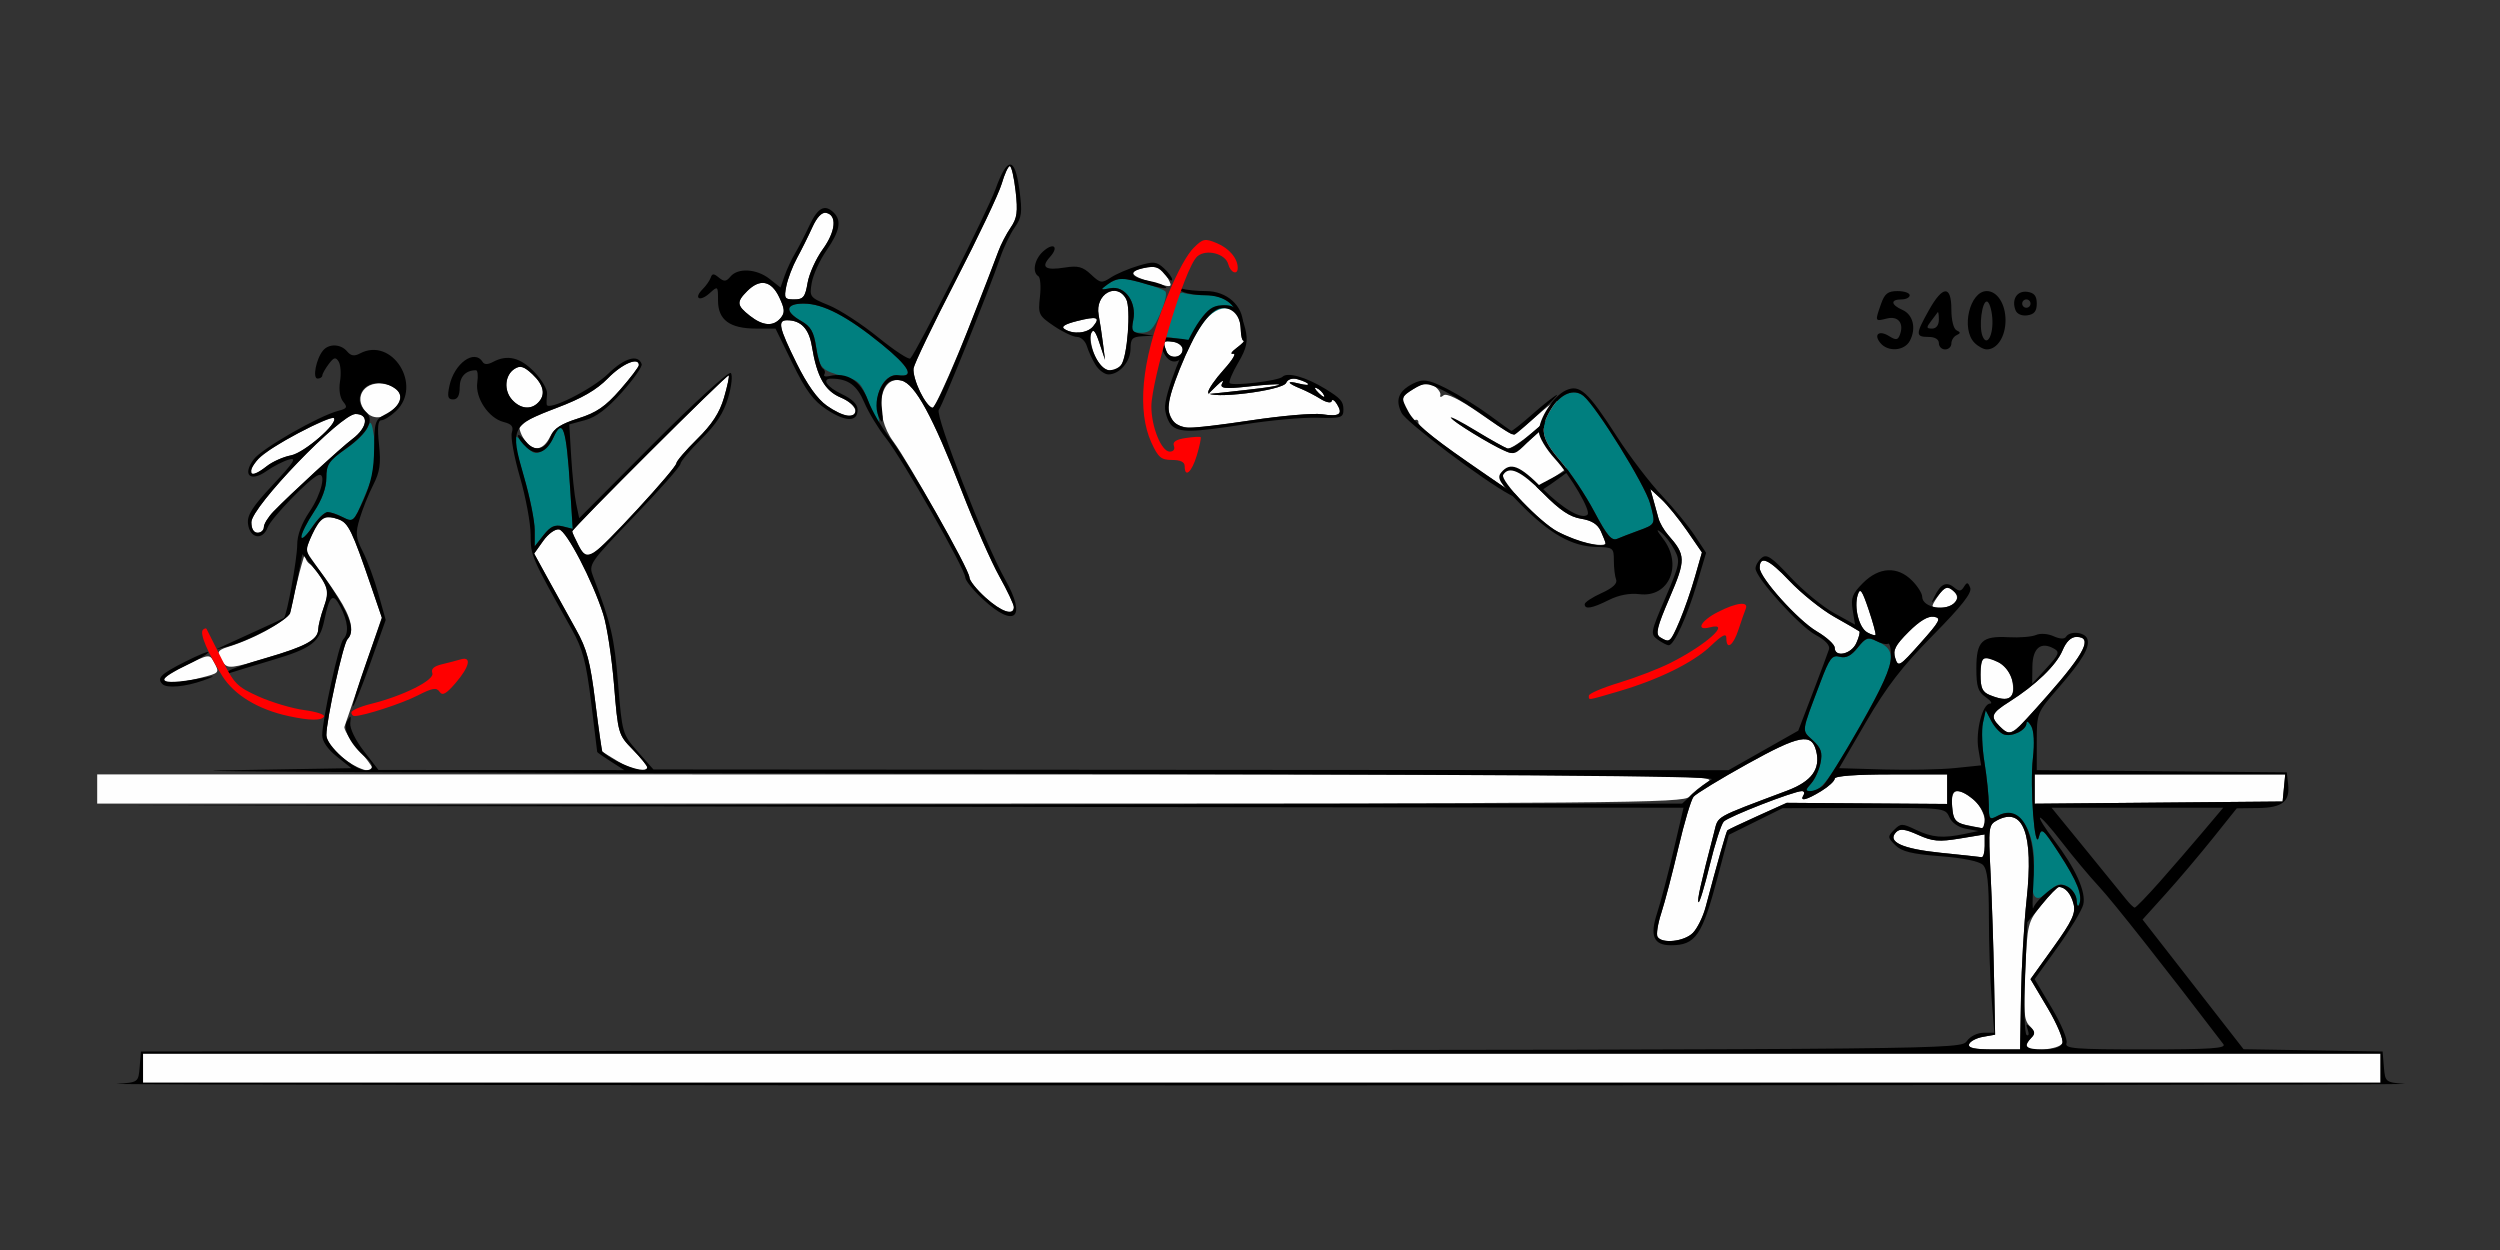 <?xml version="1.0" encoding="UTF-8" standalone="no"?>
<!-- Created with Inkscape (http://www.inkscape.org/) -->

<svg
   xmlns:dc="http://purl.org/dc/elements/1.1/"
   xmlns:cc="http://creativecommons.org/ns#"
   xmlns:rdf="http://www.w3.org/1999/02/22-rdf-syntax-ns#"
   xmlns:svg="http://www.w3.org/2000/svg"
   xmlns="http://www.w3.org/2000/svg"
   xmlns:sodipodi="http://sodipodi.sourceforge.net/DTD/sodipodi-0.dtd"
   xmlns:inkscape="http://www.inkscape.org/namespaces/inkscape"
   id="svg3456"
   version="1.1"
   inkscape:version="0.91 r13725"
   width="600"
   height="300"
   viewBox="0 0 600 300"
   sodipodi:docname="bb930803.svg">
  <rect x="0" y="0" width="600" height="300" fill="#333333" stroke="none"/>
  <defs
     id="defs3460" />
  <sodipodi:namedview
     pagecolor="#ffffff"
     bordercolor="#666666"
     borderopacity="1"
     objecttolerance="10"
     gridtolerance="10"
     guidetolerance="10"
     inkscape:pageopacity="0"
     inkscape:pageshadow="2"
     inkscape:window-width="1779"
     inkscape:window-height="902"
     id="namedview3458"
     showgrid="false"
     inkscape:zoom="1.1100577"
     inkscape:cx="181.72436"
     inkscape:cy="96.147077"
     inkscape:window-x="0"
     inkscape:window-y="0"
     inkscape:window-maximized="0"
     inkscape:current-layer="svg3456"
     fit-margin-top="0"
     fit-margin-left="0"
     fit-margin-right="0"
     fit-margin-bottom="0" />
  <g
     id="g8074"
     transform="translate(-23.673,18.861)">
    <g
       transform="matrix(0.891,-0.454,0.454,0.891,-131.327,-5.945)"
       id="g4183">
      <path
         inkscape:connector-curvature="0"
         id="path4189"
         d="m 412.377,326.607 c -6.981,-12.354 -11.677,-21.95 -11.154,-22.797 0.324,-0.524 0.084,-0.954 -0.533,-0.954 -0.664,0 -0.994,-1.328 -0.809,-3.25 0.285,-2.955 0.647,-3.278 3.998,-3.556 2.813,-0.234 3.928,0.149 4.715,1.619 0.567,1.059 0.709,2.247 0.315,2.64 -0.393,0.393 -0.087,0.565 0.68,0.381 0.87,-0.208 2.964,2.576 5.564,7.397 2.293,4.252 4.427,7.989 4.744,8.306 0.317,0.317 3.375,-0.15 6.797,-1.036 6.369,-1.65 8.026,-1.579 5.774,0.25 -2.097,1.703 -14.029,4.395 -15.033,3.391 -0.499,-0.499 -2.72,-3.773 -4.934,-7.274 -2.215,-3.502 -3.796,-5.656 -3.514,-4.788 0.7,2.153 7.463,12.652 8.605,13.358 0.506,0.313 3.324,-0.054 6.262,-0.816 2.938,-0.762 5.446,-1.296 5.574,-1.187 0.128,0.109 -0.296,1.599 -0.943,3.312 -0.872,2.31 -0.888,3.744 -0.063,5.554 1.086,2.384 0.992,2.455 -4.057,3.062 -9.041,1.086 -9.392,0.981 -11.987,-3.612 z"
         style="fill:#fefefe" />
      <path
         inkscape:connector-curvature="0"
         id="path4185"
         d="m 412.912,329.107 c -4.072,-5.835 -14.217,-26.667 -14.217,-29.193 0,-3.522 1.704,-5.057 5.615,-5.057 2.683,0 3.788,0.786 6.677,4.75 1.904,2.612 4.697,7.225 6.205,10.25 1.509,3.025 2.865,5.638 3.013,5.806 0.148,0.168 2.971,-0.394 6.274,-1.25 3.303,-0.856 6.615,-1.515 7.361,-1.466 1.237,0.082 -11.678,3.834 -13.38,3.887 -0.405,0.013 -2.151,-2.79 -3.88,-6.227 -1.729,-3.438 -4.528,-8.184 -6.219,-10.548 -2.752,-3.848 -3.446,-4.267 -6.62,-4 -3.439,0.289 -3.543,0.419 -3.452,4.298 0.069,2.933 1.959,7.466 7.09,17 l 6.996,13 8.41,-0.152 c 7.464,-0.135 7.847,-0.06 3.41,0.662 -9.214,1.501 -11.19,1.239 -13.283,-1.76 z m 3.618,-10 c -2.269,-2.693 -7.835,-11.813 -7.835,-12.838 3.1e-4,-0.502 1.763,1.953 3.917,5.454 2.154,3.502 4.328,6.778 4.831,7.281 0.553,0.553 3.227,0.312 6.759,-0.608 3.214,-0.837 6.043,-1.323 6.287,-1.08 0.243,0.243 -0.848,0.726 -2.426,1.074 -1.577,0.347 -4.173,1.044 -5.767,1.549 -3.862,1.222 -4.058,1.193 -5.766,-0.833 z"
         style="fill:#000000" />
    </g>
    <path
       style="fill:#fefefe"
       d="m 58,237.5 0,-3.5 268.5,0 268.5,0 0,3.5 0,3.5 -268.5,0 -268.5,0 0,-3.5 z m 438.249,-5.75 c 0.229,-0.688 1.729,-1.485 3.333,-1.772 l 2.917,-0.522 -0.253,-13.478 c -0.139,-7.413 -0.514,-18.73 -0.833,-25.148 -0.555,-11.168 -0.489,-11.719 1.541,-12.805 6.314,-3.379 8.812,3.285 7.111,18.966 -0.627,5.781 -1.236,16.247 -1.353,23.258 l -0.213,12.748 -6.333,0.002 c -4.622,10e-4 -6.221,-0.336 -5.918,-1.248 z M 510,232.2 c 0,-0.44 0.543,-1.343 1.207,-2.007 0.943,-0.943 0.853,-1.562 -0.412,-2.826 -1.374,-1.374 -1.536,-3.377 -1.075,-13.243 0.534,-11.409 0.607,-11.703 3.979,-15.874 1.889,-2.337 3.742,-4.243 4.118,-4.235 1.546,0.035 2.913,1.639 3.524,4.137 0.529,2.165 -0.362,4.061 -4.851,10.317 l -5.499,7.665 4.114,6.926 c 2.269,3.82 3.855,7.601 3.536,8.433 C 518.033,233.077 510,233.734 510,232.2 Z m -88.514,-26.222 c -0.348,-0.562 0.061,-3.15 0.908,-5.75 0.847,-2.6 2.689,-9.642 4.092,-15.649 1.404,-6.007 3.042,-11.512 3.641,-12.233 0.599,-0.722 6.435,-4.277 12.97,-7.9 12.476,-6.917 15.359,-7.459 16.455,-3.09 1.095,4.365 -1.067,7.318 -6.992,9.55 -17.748,6.685 -16.446,5.947 -17.479,9.908 -3.285,12.602 -4.145,16.456 -3.761,16.841 0.238,0.238 1.445,-3.749 2.682,-8.861 1.237,-5.112 2.754,-9.831 3.373,-10.488 C 438.486,177.126 454.209,171 456.127,171 c 0.545,0 0.713,0.45 0.373,1 -0.966,1.563 0.7,1.175 4.25,-0.989 1.788,-1.09 3.25,-2.438 3.25,-2.996 0,-0.636 5.036,-1.015 13.5,-1.015 l 13.5,0 0,3.546 0,3.546 -19.25,-0.138 -19.25,-0.138 -6.976,3.151 c -3.837,1.733 -7.11,3.285 -7.274,3.449 -0.276,0.276 -2.481,8.049 -5.216,18.385 -0.626,2.367 -2.015,5.179 -3.086,6.25 -2.062,2.062 -7.398,2.645 -8.461,0.925 z M 489.5,185.816 c -9.329,-0.948 -13.046,-2.67 -10.74,-4.976 0.899,-0.899 2.135,-0.741 5.27,0.673 3.475,1.567 4.995,1.698 10.033,0.865 L 500,181.396 l 0,2.802 c 0,1.541 -0.338,2.741 -0.75,2.667 -0.412,-0.074 -4.8,-0.546 -9.75,-1.049 z m 6,-6.689 c -2.606,-0.553 -3.041,-1.128 -3.31,-4.382 -0.364,-4.394 1.111,-4.87 5.176,-1.673 2.383,1.874 3.834,7.117 1.885,6.809 -0.412,-0.065 -2.1,-0.405 -3.75,-0.754 z M 47,170.5 l 0,-3.5 194.75,0.004 c 189.307,0.004 194.666,0.055 191.75,1.838 -1.65,1.009 -3.618,2.582 -4.372,3.496 C 427.857,173.877 413.635,174 237.378,174 L 47,174 l 0,-3.5 z m 465,0.015 0,-3.515 30.063,0 30.063,0 -0.313,3.25 -0.313,3.25 -29.75,0.265 -29.75,0.265 0,-3.515 z m -406.25,-7.645 c -2.309,-1.886 -3.75,-3.926 -3.75,-5.307 0,-3.618 4.038,-21.974 5.063,-23.012 1.726,-1.749 0.963,-5.167 -2.259,-10.129 -4.119,-6.342 -7.803,-10.854 -7.803,-9.557 0,0.56 0.486,1.318 1.081,1.686 0.595,0.367 1.885,1.989 2.867,3.604 1.575,2.59 1.63,3.372 0.463,6.641 -0.727,2.038 -1.342,4.437 -1.367,5.332 -0.07,2.589 -2.351,3.868 -12.257,6.873 -8.425,2.556 -9.403,2.669 -10.537,1.217 -1.763,-2.258 -1.571,-2.985 1,-3.774 6.944,-2.132 14.746,-6.607 15.177,-8.706 2.766,-13.491 5.622,-21.436 8.041,-22.364 0.64,-0.245 2.198,-0.063 3.463,0.405 2.368,0.876 3.232,2.656 7.839,16.137 l 2.534,7.416 -4.283,12.584 c -2.356,6.921 -4.461,13.052 -4.678,13.623 -0.217,0.572 1.192,2.893 3.132,5.159 1.939,2.266 3.526,4.386 3.526,4.711 0,1.567 -3.892,0.204 -7.25,-2.539 z m 66.25,1.011 c -1.925,-1.161 -3.615,-2.213 -3.756,-2.336 -0.141,-0.123 -0.911,-5.502 -1.711,-11.952 -1.204,-9.705 -2.004,-12.707 -4.638,-17.41 -1.751,-3.126 -4.723,-8.496 -6.606,-11.934 l -3.423,-6.251 2.173,-3.052 c 1.222,-1.716 2.893,-2.919 3.817,-2.749 1.8,0.332 8.033,12.309 10.603,20.377 0.889,2.791 2.053,10.425 2.586,16.965 0.954,11.704 1.024,11.947 4.462,15.468 1.921,1.967 3.493,3.896 3.493,4.285 0,1.385 -3.553,0.668 -7,-1.411 z m 331.571,-8.452 c -2.315,-2.315 -1.983,-3.143 2.356,-5.883 6.301,-3.978 11.267,-8.766 12.735,-12.28 0.892,-2.134 2.053,-3.266 3.351,-3.266 3.971,0 2.123,3.753 -6.895,14 -8.827,10.031 -8.899,10.076 -11.547,7.429 z M 501.25,147.969 C 499.438,147.241 499,146.279 499,143.032 499,140.815 499.429,139 499.953,139 c 2.728,0 6.01,2.554 6.572,5.114 1.019,4.637 -0.524,5.765 -5.275,3.855 z M 63,144.208 c 0,-0.435 2.465,-2 5.477,-3.478 5.293,-2.596 5.511,-2.622 6.5,-0.774 1.455,2.718 1.478,2.692 -3.42,3.925 -5.208,1.311 -8.557,1.439 -8.557,0.327 z m 415.529,-5.117 c -0.607,-1.911 -0.01,-3.08 3.217,-6.307 2.629,-2.629 4.665,-3.847 6.055,-3.623 1.862,0.301 1.505,1 -3.217,6.307 -5.053,5.68 -5.347,5.855 -6.055,3.623 z M 464,136.595 c 0,-0.773 -1.949,-2.547 -4.33,-3.943 C 455.205,130.036 446,119.795 446,117.444 c 0,-3.079 2.174,-2.141 7.094,3.062 2.88,3.045 7.749,6.95 10.821,8.678 3.072,1.728 5.771,3.292 5.998,3.475 0.227,0.183 -0.101,1.459 -0.729,2.837 C 467.964,138.174 464,139.014 464,136.595 Z m -41.909,-2.517 c -1.16,-0.735 -0.758,-2.406 2.284,-9.487 3.936,-9.163 3.91,-10.21 -0.385,-15.091 -0.968,-1.1 -2.001,-2.9 -2.296,-4 -0.295,-1.1 -0.852,-3.125 -1.239,-4.5 l -0.704,-2.5 2.619,2.42 c 1.441,1.331 4.228,4.755 6.193,7.609 l 3.574,5.189 -1.682,5.891 c -2.006,7.025 -5.452,15.397 -6.329,15.376 -0.345,-0.008 -1.261,-0.417 -2.035,-0.907 z m 49.728,-1.159 c -1.993,-1.115 -3.237,-6.031 -2.284,-9.031 0.563,-1.775 1.028,-1.138 2.626,3.593 1.068,3.162 1.802,5.889 1.632,6.059 -0.17,0.17 -1.058,-0.11 -1.973,-0.622 z m -211.65,-8.385 c -2.11,-1.906 -3.836,-4.072 -3.836,-4.813 0,-1.592 -14.629,-27.727 -18.234,-32.574 -4.777,-6.424 -3.505,-16.045 1.94,-14.671 3.264,0.824 7.481,8.563 14.482,26.578 3.028,7.793 7.075,16.975 8.992,20.403 1.917,3.429 3.486,6.753 3.486,7.388 0,2.169 -2.991,1.156 -6.83,-2.312 z m 228.422,-0.034 c 1.858,-2.835 2.693,-3.066 4.262,-1.176 1.451,1.749 -0.424,3.676 -3.577,3.676 -2.248,0 -2.27,-0.081 -0.685,-2.5 z M 162.534,112.066 C 161.69,110.435 161,108.914 161,108.688 c 0,-0.711 37.211,-37.81 37.567,-37.454 0.186,0.186 -0.323,2.597 -1.132,5.358 -1.058,3.611 -2.869,6.396 -6.453,9.926 C 188.242,89.217 186,91.833 186,92.332 c 0,1.235 -17.853,20.519 -20.119,21.732 -1.476,0.79 -2.097,0.42 -3.347,-1.997 z m 240.459,-1.001 c -1.379,-0.419 -3.854,-1.471 -5.5,-2.337 -4.205,-2.212 -13.872,-12.306 -13.054,-13.631 1.401,-2.267 4.294,-0.931 9.587,4.429 4.016,4.066 6.422,5.681 9.106,6.11 2.568,0.411 3.976,1.304 4.758,3.02 0.611,1.34 1.11,2.641 1.11,2.89 0,0.653 -3.092,0.405 -6.006,-0.481 z M 84,106.461 c 0,-3.674 21.462,-25.961 25,-25.961 3.321,0 2.916,3.244 -0.749,6 -2.769,2.082 -14.906,13.234 -18.933,17.396 -1.275,1.318 -2.318,3.005 -2.318,3.75 0,0.745 -0.675,1.354 -1.5,1.354 -0.94,0 -1.5,-0.949 -1.5,-2.539 z m 0,-12.35 c 0,-2.065 3.995,-5.26 11.376,-9.098 4.332,-2.252 8.127,-3.843 8.435,-3.536 1.168,1.168 -7.117,8.358 -10.325,8.959 -1.806,0.339 -4.412,1.504 -5.792,2.59 -2.751,2.164 -3.694,2.441 -3.694,1.085 z m 65.477,-7.506 c -0.907,-1.384 -1.378,-2.956 -1.047,-3.492 0.331,-0.536 4.368,-2.396 8.97,-4.133 5.959,-2.249 9.467,-4.284 12.187,-7.069 C 173,68.415 177,66.719 177,68.767 c 0,0.422 -2.023,3.079 -4.495,5.905 -3.531,4.036 -5.678,5.51 -10.013,6.874 -4.004,1.259 -5.86,2.449 -6.763,4.333 -1.677,3.5 -4.24,3.798 -6.252,0.726 z m -38.008,-6.639 c -3.234,-3.573 -0.052,-7.831 4.919,-6.583 3.431,0.861 4.331,3.166 2.168,5.555 -2.461,2.719 -5.198,3.116 -7.087,1.028 z m 110.622,-1.472 c -2.252,-1.59 -4.713,-5.05 -7.25,-10.19 -4.227,-8.565 -4.612,-10.304 -2.275,-10.304 3.329,0 5.263,2.025 5.956,6.237 1.211,7.354 3.102,10.708 6.942,12.312 3.661,1.53 4.862,4.488 1.786,4.402 -0.963,-0.027 -3.284,-1.133 -5.159,-2.457 z m -75.516,-1.412 c -2.063,-2.279 -1.752,-5.954 0.63,-7.447 1.341,-0.841 2.248,-0.559 4.25,1.322 2.764,2.597 3.229,4.959 1.345,6.842 -1.755,1.755 -4.248,1.468 -6.225,-0.718 z m 97.937,-1.832 c -1.023,-2.062 -1.737,-4.632 -1.587,-5.71 0.15,-1.078 4.691,-10.528 10.092,-21 5.401,-10.472 10.378,-20.953 11.06,-23.29 0.682,-2.337 1.561,-4.25 1.953,-4.25 0.392,0 1.019,2.71 1.394,6.022 0.565,4.997 0.362,6.487 -1.196,8.75 -1.033,1.5 -2.366,4.078 -2.963,5.728 -5.609,15.501 -14.855,37.5 -15.761,37.5 -0.623,0 -1.969,-1.688 -2.992,-3.75 z m 41.876,-8.867 c -0.831,-1.989 -1.207,-4.352 -0.835,-5.25 0.497,-1.201 1.027,-0.574 2.003,2.367 l 1.327,4 -0.508,-4 c -0.279,-2.2 -0.742,-5.256 -1.029,-6.791 -0.927,-4.967 4.361,-7.996 6.614,-3.788 1.185,2.215 0.285,13.923 -1.217,15.829 -1.929,2.447 -4.787,1.383 -6.353,-2.367 z m 17.239,-0.916 c -0.942,-2.455 -0.815,-2.633 1.624,-2.287 1.238,0.176 2.25,0.988 2.25,1.806 0,2.077 -3.113,2.464 -3.874,0.481 z m -24.455,-5.341 c -0.916,-0.581 0.006,-1.182 2.968,-1.934 4.834,-1.227 5.722,-0.934 3.882,1.283 -1.381,1.663 -4.748,1.983 -6.85,0.651 z M 203.635,56.927 C 200.474,54.441 200.385,53.615 203,51 c 3.051,-3.051 5.777,-2.536 7.678,1.452 1.352,2.836 1.417,3.728 0.361,5 -1.759,2.119 -4.27,1.941 -7.405,-0.525 z m 8.756,-7.134 c 0.353,-1.764 1.512,-4.801 2.576,-6.75 1.064,-1.949 2.707,-5.249 3.651,-7.335 1.096,-2.421 2.288,-3.682 3.299,-3.49 2.7,0.514 2.353,4.424 -0.776,8.744 -1.638,2.261 -3.28,5.895 -3.648,8.074 C 216.919,52.437 216.464,53 214.287,53 c -2.322,0 -2.483,-0.272 -1.896,-3.207 z M 300,48.832 c -4.963,-1.401 -5.684,-2.522 -2.123,-3.304 3.465,-0.761 4.654,-0.272 6.153,2.529 1.153,2.155 0.976,2.189 -4.03,0.776 z"
       id="path4159"
       inkscape:connector-curvature="0" />
    <path
       style="fill:#007f7f"
       d="m 522.079,197.285 c -0.043,-1.218 -1.021,-2.719 -2.173,-3.336 -1.727,-0.924 -2.503,-0.737 -4.426,1.07 -3.247,3.05 -4.485,1.821 -3.821,-3.797 1.165,-9.866 -3.185,-17.151 -8.532,-14.29 -1.994,1.067 -2.127,0.902 -2.134,-2.647 -0.004,-2.082 -0.475,-6.666 -1.046,-10.187 -0.571,-3.521 -0.738,-7.77 -0.371,-9.442 l 0.668,-3.04 1.348,2.573 c 0.742,1.415 2.069,2.85 2.951,3.188 1.929,0.74 5.446,-0.967 5.488,-2.663 0.017,-0.668 0.519,-0.374 1.116,0.653 0.67,1.154 0.833,4.103 0.424,7.711 -0.776,6.857 0.435,22.823 1.435,18.921 0.598,-2.332 0.923,-2.067 4.85,3.955 4.386,6.726 5.699,10.063 4.821,12.252 -0.285,0.711 -0.554,0.296 -0.598,-0.922 z m -63.746,-28.101 c 0.904,-0.999 1.925,-3.223 2.268,-4.943 0.504,-2.518 0.142,-3.576 -1.857,-5.434 -2.726,-2.534 -2.856,-1.544 1.836,-13.952 2.19,-5.79 2.785,-6.573 4.632,-6.09 1.516,0.397 2.735,-0.218 4.285,-2.161 1.94,-2.433 2.434,-2.593 4.757,-1.535 5.016,2.285 4.482,5.001 -3.886,19.786 C 462.544,168.679 460.788,171 458.154,171 c -1.219,0 -1.189,-0.303 0.179,-1.816 z M 152,108.334 c 0,-2.165 -1.116,-7.738 -2.479,-12.385 -3.11,-10.598 -3.121,-11.75 -0.082,-8.254 1.994,2.293 2.77,2.608 4.25,1.724 0.996,-0.595 2.255,-2.057 2.798,-3.25 2.251,-4.943 3.098,-2.387 4.018,12.117 l 0.621,9.785 -2.431,-0.61 c -1.873,-0.47 -2.921,0.012 -4.563,2.1 l -2.132,2.71 0,-3.936 z m -55.996,1.649 c 0.002,-0.815 1.35,-3.507 2.996,-5.982 1.969,-2.961 2.993,-5.766 2.996,-8.202 0.004,-3.268 0.539,-4.07 4.571,-6.844 2.512,-1.728 4.935,-4.112 5.384,-5.298 0.675,-1.782 0.943,-1.332 1.548,2.603 0.847,5.516 0.534,7.254 -2.661,14.768 -2.281,5.365 -2.423,5.49 -4.844,4.265 -3.782,-1.913 -4.704,-1.611 -7.458,2.441 -1.395,2.053 -2.534,3.065 -2.532,2.25 z M 406.314,103.95 C 404.216,99.982 400.587,94.53 398.25,91.835 c -4.718,-5.441 -5.16,-7.829 -2.315,-12.495 2.282,-3.742 5.495,-5.052 7.782,-3.172 3.132,2.576 14.779,21.382 15.976,25.798 1.373,5.066 1.407,4.99 -2.961,6.585 -1.777,0.649 -3.99,1.503 -4.918,1.897 -1.343,0.572 -2.462,-0.749 -5.5,-6.497 z M 232.187,77.766 c -1.743,-4.674 -2.367,-5.343 -5.822,-6.25 -5.556,-1.458 -6.058,-1.98 -6.824,-7.093 -0.55,-3.671 -1.281,-4.938 -3.609,-6.262 C 211.908,55.872 212.181,54 216.54,54 c 4.662,0 10.439,3.01 18.746,9.766 6.682,5.435 8.052,8.026 3.929,7.431 -3.058,-0.442 -5.622,3.908 -4.905,8.322 C 234.62,81.434 234.709,83 234.507,83 c -0.202,0 -1.246,-2.356 -2.32,-5.234 z m 76.222,-15.022 -6.091,-0.979 2,-5.428 c 1.411,-3.83 2.419,-5.268 3.423,-4.882 C 308.523,51.754 310.927,52 313.082,52 c 2.585,0 4.599,0.681 5.918,2 2.601,2.601 2.638,7.588 0.066,8.965 -2.149,1.15 -2.111,1.151 -10.657,-0.222 z m -12.761,-4.731 c 0.873,-4.365 -1.971,-8.374 -5.467,-7.706 -2.483,0.475 -2.526,0.42 -0.721,-0.9 C 290.517,48.632 292.032,48 292.825,48 c 2.002,0 9.493,2.181 10.519,3.062 0.464,0.399 -0.073,2.798 -1.194,5.331 C 300.502,60.119 299.628,61 297.581,61 c -2.277,0 -2.471,-0.3 -1.934,-2.988 z"
       id="path4155"
       inkscape:connector-curvature="0" />
    <path
       style="fill:#000000"
       d="m 51.693,241.265 c 5.19,-0.365 5.193,-0.367 5.5,-4.065 L 57.5,233.5 275.907,233.248 c 217.047,-0.251 218.416,-0.265 219.807,-2.25 C 496.501,229.875 498.248,229 499.705,229 l 2.592,0 -0.642,-8.25 c -0.353,-4.537 -0.645,-13.28 -0.648,-19.429 -0.004,-8.308 -0.37,-11.543 -1.424,-12.596 -0.881,-0.881 -4.763,-1.675 -10.247,-2.096 -6.845,-0.526 -9.273,-1.122 -10.801,-2.65 -1.855,-1.855 -1.871,-2.072 -0.273,-3.67 1.597,-1.597 1.911,-1.597 5.252,-0.004 3.88,1.85 6.452,2.069 11.611,0.987 l 3.375,-0.708 -3,-0.545 c -1.815,-0.33 -3.39,-1.433 -3.987,-2.792 -0.976,-2.222 -1.207,-2.247 -20.5,-2.195 L 451.5,175.105 l -6.454,3.197 -6.454,3.197 -2.66,10.061 C 432.193,205.708 430.625,208 424.688,208 c -4.149,0 -5.103,-2.222 -3.312,-7.714 0.858,-2.632 2.636,-9.399 3.95,-15.036 L 427.715,175 237.108,174.753 46.5,174.505 l 190.448,-0.255 190.448,-0.255 2.552,-2.364 c 1.404,-1.3 3.452,-2.86 4.552,-3.467 1.465,-0.808 -50.147,-1.173 -193,-1.362 C 134.25,166.66 60.338,166.309 77.251,166.022 L 108.003,165.5 104.501,162.707 C 102.325,160.972 101,159.045 101,157.617 c 0,-3.659 4.03,-22.02 5.063,-23.067 1.389,-1.408 1.141,-4.255 -0.677,-7.771 -1.807,-3.495 -2.631,-2.812 -3.882,3.221 -1.094,5.273 -2.981,6.725 -12.392,9.532 -4.736,1.413 -9.287,2.798 -10.112,3.078 -0.94,0.319 -1.127,0.173 -0.5,-0.39 0.55,-0.495 4.6,-1.92 9,-3.168 9.222,-2.616 12.482,-4.389 12.544,-6.824 0.024,-0.95 0.63,-3.368 1.347,-5.375 1.406,-3.937 1.021,-5.259 -2.929,-10.034 l -2.218,-2.682 -1.225,6.182 c -0.674,3.4 -1.436,6.975 -1.694,7.946 -0.449,1.691 -10.104,6.805 -15.325,8.118 l -2.5,0.629 2.5,-1.183 c 1.375,-0.651 4.975,-2.295 8,-3.655 3.025,-1.36 5.643,-2.585 5.817,-2.723 0.709,-0.56 3.183,-14.2 3.183,-17.549 0,-2.344 1.04,-5.135 2.982,-8 2.826,-4.171 4.091,-9.453 2.092,-8.734 -2.051,0.738 -11.292,10.279 -12.156,12.549 -1.228,3.229 -4.315,2.656 -4.725,-0.877 -0.241,-2.078 1.042,-4.086 6,-9.387 5.039,-5.388 5.804,-6.597 3.807,-6.013 -1.375,0.402 -3.781,1.638 -5.348,2.748 -3.915,2.774 -5.896,0.956 -3.075,-2.822 1.942,-2.602 15.629,-10.438 20.337,-11.645 2.056,-0.527 2.222,-0.85 1.121,-2.178 -0.78,-0.94 -1.079,-2.881 -0.754,-4.886 0.297,-1.83 0.148,-3.962 -0.331,-4.737 -0.716,-1.158 -1.14,-1.054 -2.379,0.586 -0.829,1.097 -1.522,2.333 -1.539,2.745 -0.018,0.412 -0.531,0.75 -1.14,0.75 -1.271,0 -0.349,-4.744 1.311,-6.744 1.408,-1.696 4.279,-1.585 5.78,0.223 0.892,1.074 1.728,1.211 3.057,0.5 7.754,-4.15 15.167,7.721 8.646,13.847 C 117.413,81.022 115.844,82 115.201,82 c -0.829,0 -0.993,1.692 -0.564,5.801 0.488,4.666 0.213,6.574 -1.404,9.75 -1.106,2.172 -2.559,5.785 -3.229,8.028 -1.073,3.59 -0.98,4.55 0.773,8 1.096,2.156 2.774,6.717 3.729,10.134 l 1.737,6.214 -3.763,10.562 c -2.07,5.809 -3.929,10.396 -4.131,10.193 -0.203,-0.203 1.289,-5.058 3.315,-10.79 l 3.684,-10.422 -2.556,-7.486 c -4.628,-13.551 -5.491,-15.33 -7.861,-16.207 -3.202,-1.185 -4.353,-0.515 -6.351,3.696 -1.59,3.351 -1.603,3.841 -0.153,5.842 8.871,12.245 10.955,16.885 8.637,19.234 C 106.036,135.59 102,153.948 102,157.575 c 0,2.47 6.64,8.425 9.394,8.425 2.034,0 2.061,-1.378 0.059,-3.039 -3.555,-2.95 -5.599,-6.881 -4.524,-8.697 0.933,-1.575 1.02,-1.529 0.808,0.433 -0.136,1.262 1.253,4.119 3.263,6.712 l 3.5,4.515 29.5,0.021 29.5,0.021 -3.25,-2.081 c -1.788,-1.145 -3.25,-2.167 -3.25,-2.271 0,-0.104 -0.658,-5.49 -1.461,-11.969 -1.21,-9.751 -2.009,-12.757 -4.641,-17.462 -9.873,-17.644 -9.852,-17.596 -9.875,-22.726 -0.013,-2.774 -1.168,-8.993 -2.568,-13.821 -1.4,-4.828 -2.274,-9.631 -1.943,-10.673 0.458,-1.444 -0.01,-2.049 -1.966,-2.54 -3.598,-0.903 -6.864,-5.797 -6.325,-9.475 0.238,-1.621 0.097,-2.947 -0.312,-2.947 -2.46,0 -3.909,1.523 -3.909,4.107 0,1.97 -0.504,2.893 -1.579,2.893 -1.257,0 -1.438,-0.664 -0.889,-3.25 1.149,-5.407 6.012,-8.914 7.97,-5.747 0.414,0.67 1.241,0.67 2.493,0 3.429,-1.835 6.529,-1.089 9.892,2.38 1.803,1.861 3.19,4.223 3.081,5.25 -0.109,1.027 -0.146,2.198 -0.083,2.602 0.263,1.678 10.923,-3.668 14.75,-7.397 3.917,-3.816 7.225,-4.762 8.044,-2.301 0.19,0.57 -1.937,3.598 -4.727,6.728 -3.55,3.983 -6.209,5.997 -8.862,6.711 l -3.79,1.021 0.458,7.752 c 0.252,4.264 0.788,9.327 1.191,11.252 l 0.732,3.5 17.762,-17.847 c 9.876,-9.923 18.143,-17.466 18.62,-16.989 0.477,0.477 0.201,3.097 -0.621,5.903 -1.067,3.639 -2.868,6.413 -6.461,9.952 -2.74,2.699 -4.984,5.374 -4.986,5.944 -0.002,0.571 -4.978,6.213 -11.057,12.538 -10.853,11.292 -11.032,11.554 -9.909,14.5 4.322,11.341 5.079,14.589 5.983,25.646 0.984,12.04 1.022,12.174 4.74,16.402 l 3.748,4.263 129,0.089 129,0.089 8.378,-4.745 8.378,-4.745 3.447,-9 c 1.896,-4.95 3.66,-9.675 3.922,-10.5 0.306,-0.965 -0.837,-2.205 -3.205,-3.478 -3.907,-2.1 -14.419,-13.733 -14.419,-15.957 0,-0.726 0.66,-1.868 1.466,-2.537 1.212,-1.006 2.409,-0.205 6.916,4.628 2.998,3.214 7.712,7.093 10.475,8.619 l 5.025,2.775 -0.564,-3.478 c -0.477,-2.942 -0.095,-3.948 2.482,-6.525 3.855,-3.855 8.26,-4.077 11.746,-0.592 1.35,1.35 2.455,3.102 2.455,3.893 0,2.682 5.929,3.648 7.89,1.285 0.866,-1.044 0.754,-1.683 -0.472,-2.701 -1.376,-1.142 -1.89,-0.982 -3.579,1.117 -1.736,2.156 -1.844,2.187 -0.9,0.256 1.485,-3.039 2.884,-3.698 4.682,-2.206 1.249,1.036 1.694,1.011 2.402,-0.136 0.724,-1.172 0.977,-1.13 1.506,0.251 0.458,1.194 -2.056,4.391 -8.969,11.406 -7.378,7.486 -11.101,12.314 -16.051,20.813 L 465.063,165.5 l 10.718,0.313 c 5.895,0.172 13.564,0.02 17.041,-0.337 l 6.323,-0.65 -0.658,-3.892 C 497.766,156.655 499.477,150 501.3,150 c 0.63,0 0.145,-0.701 -1.078,-1.557 -1.823,-1.277 -2.223,-2.513 -2.223,-6.878 0,-6.556 1.325,-7.843 7.716,-7.492 2.631,0.144 5.6,-0.097 6.598,-0.537 1.022,-0.45 2.862,-0.322 4.214,0.294 1.51,0.688 2.621,0.737 2.995,0.131 0.907,-1.468 4.469,-1.146 5.085,0.46 0.757,1.973 -1.082,5.101 -7.019,11.944 -5.056,5.827 -5.09,5.91 -5.09,12.735 l 0,6.869 30,0.265 30,0.265 0.322,2.81 c 0.483,4.212 -1.351,5.68 -7.195,5.758 l -5.128,0.068 -5.744,7.182 c -3.159,3.95 -8.247,9.956 -11.305,13.348 l -5.561,6.166 12.122,15.56 12.122,15.56 16.684,0.274 16.684,0.274 0.307,3.698 c 0.302,3.633 0.389,3.704 5,4.07 2.581,0.205 -121.082,0.37 -274.807,0.367 -153.725,-0.003 -277.163,-0.169 -274.307,-0.37 z M 595,237.5 l 0,-3.5 -268.5,0 -268.5,0 0,3.5 0,3.5 268.5,0 268.5,0 0,-3.5 z m -86.287,-17.252 c 0.117,-7.011 0.726,-17.478 1.353,-23.258 1.701,-15.68 -0.798,-22.344 -7.111,-18.966 -2.029,1.086 -2.096,1.638 -1.541,12.805 0.319,6.419 0.694,17.735 0.833,25.148 l 0.253,13.478 -2.917,0.522 c -1.605,0.287 -3.105,1.085 -3.333,1.772 -0.303,0.912 1.295,1.249 5.918,1.248 l 6.333,-0.002 0.213,-12.748 z m 9.928,11.245 c 0.319,-0.831 -1.267,-4.613 -3.536,-8.433 l -4.114,-6.926 5.499,-7.665 c 4.489,-6.257 5.38,-8.152 4.851,-10.317 -0.611,-2.498 -1.977,-4.102 -3.524,-4.137 -0.376,-0.008 -2.237,1.897 -4.137,4.235 l -3.454,4.25 -0.531,13.241 c -0.3,7.485 -0.137,13.485 0.375,13.802 0.499,0.308 0.621,-0.25 0.271,-1.241 -0.52,-1.473 -0.39,-1.574 0.711,-0.552 1.048,0.972 1.081,1.517 0.147,2.45 -2.071,2.071 -1.333,2.8 2.831,2.8 2.669,0 4.227,-0.509 4.61,-1.507 z M 557.292,231.75 C 543.09,213.116 530.793,197.532 527.507,194 c -2.303,-2.475 -6.354,-7.317 -9.003,-10.761 -2.649,-3.443 -5.001,-6.075 -5.228,-5.848 -0.227,0.227 1.253,2.594 3.289,5.261 5.243,6.867 7.842,12.59 7.085,15.604 -0.345,1.376 -3.11,5.962 -6.144,10.191 l -5.516,7.688 4.114,6.926 c 2.269,3.82 3.855,7.601 3.536,8.433 -0.503,1.311 1.968,1.507 19.013,1.507 15.514,0 19.393,-0.26 18.638,-1.25 z M 429.947,205.053 c 1.071,-1.071 2.46,-3.883 3.086,-6.25 2.735,-10.337 4.941,-18.11 5.216,-18.385 0.164,-0.164 3.437,-1.716 7.274,-3.449 l 6.976,-3.151 19.25,0.138 19.25,0.138 0,-3.546 0,-3.546 -13.5,0 c -8.464,0 -13.5,0.379 -13.5,1.015 0,0.558 -1.462,1.906 -3.25,2.996 -3.55,2.164 -5.216,2.552 -4.25,0.989 0.34,-0.55 0.172,-1 -0.373,-1 -1.918,0 -17.641,6.126 -18.751,7.306 -0.618,0.657 -2.136,5.377 -3.373,10.488 -1.237,5.112 -2.444,9.099 -2.682,8.861 -0.385,-0.385 0.476,-4.239 3.761,-16.841 1.032,-3.961 -0.269,-3.223 17.479,-9.908 5.926,-2.232 8.088,-5.185 6.992,-9.55 -1.096,-4.369 -3.98,-3.827 -16.455,3.09 -6.534,3.623 -12.371,7.178 -12.97,7.9 -0.599,0.722 -2.238,6.227 -3.641,12.233 -1.404,6.007 -3.245,13.048 -4.092,15.649 -0.847,2.6 -1.256,5.188 -0.908,5.75 1.063,1.721 6.399,1.137 8.461,-0.925 z m 85.097,-9.854 c 2.344,-1.863 3.282,-2.094 4.926,-1.215 1.116,0.598 2.066,2.083 2.109,3.301 0.043,1.218 0.312,1.633 0.598,0.922 0.878,-2.189 -0.435,-5.526 -4.821,-12.252 -3.927,-6.022 -4.253,-6.287 -4.85,-3.955 -1,3.902 -2.21,-12.064 -1.435,-18.921 0.408,-3.608 0.246,-6.557 -0.424,-7.711 -0.597,-1.027 -1.099,-1.321 -1.116,-0.653 -0.043,1.696 -3.56,3.403 -5.488,2.663 -0.881,-0.338 -2.209,-1.773 -2.951,-3.188 l -1.348,-2.573 -0.668,3.04 c -0.367,1.672 -0.2,5.921 0.371,9.442 0.571,3.521 1.042,8.105 1.046,10.187 0.007,3.55 0.14,3.714 2.134,2.647 5.743,-3.073 9.375,3.911 8.555,16.448 -0.256,3.916 -0.256,6.445 9e-4,5.62 0.257,-0.825 1.77,-2.536 3.362,-3.801 z m 26.978,-2.449 c 3.037,-3.437 7.705,-8.837 10.371,-11.999 l 4.849,-5.75 -20.595,0 -20.595,0 8.223,10.077 c 4.523,5.542 8.898,10.926 9.723,11.963 0.825,1.037 1.725,1.902 2,1.923 0.275,0.02 2.985,-2.775 6.023,-6.213 z M 500,184.198 l 0,-2.802 -5.938,0.982 c -5.038,0.833 -6.558,0.702 -10.033,-0.865 -3.135,-1.414 -4.371,-1.572 -5.27,-0.673 -2.306,2.306 1.411,4.028 10.74,4.976 4.95,0.503 9.338,0.975 9.75,1.049 0.412,0.074 0.75,-1.126 0.75,-2.667 z m 0,-6.625 C 500,175.046 495.879,171 493.305,171 c -1.036,0 -1.341,1.025 -1.115,3.746 0.311,3.756 0.866,4.159 7.06,5.136 0.412,0.065 0.75,-0.974 0.75,-2.309 z M 571.813,170.25 572.127,167 542.063,167 512,167 l 0,3.515 0,3.515 29.75,-0.265 29.75,-0.265 0.313,-3.25 z m -110.691,-0.5 c 0.828,-0.688 4.836,-7.1 8.908,-14.25 5.359,-9.411 7.419,-14.013 7.462,-16.67 0.033,-2.019 -0.281,-3.46 -0.696,-3.204 -0.415,0.257 -1.722,-0.051 -2.905,-0.684 -1.858,-0.994 -2.449,-0.775 -4.354,1.614 -1.583,1.985 -2.802,2.608 -4.324,2.21 -1.847,-0.483 -2.443,0.3 -4.632,6.09 -4.692,12.407 -4.562,11.418 -1.836,13.952 1.999,1.858 2.36,2.916 1.857,5.434 -0.344,1.72 -1.365,3.944 -2.268,4.943 -1.369,1.512 -1.399,1.816 -0.179,1.816 0.805,0 2.141,-0.562 2.969,-1.25 z M 179,165.292 c 0,-0.389 -1.572,-2.318 -3.493,-4.285 -3.438,-3.521 -3.508,-3.764 -4.462,-15.468 -0.533,-6.54 -1.697,-14.174 -2.586,-16.965 -2.57,-8.068 -8.803,-20.046 -10.603,-20.377 -0.924,-0.17 -2.596,1.033 -3.817,2.749 l -2.173,3.052 3.423,6.251 c 1.883,3.438 4.856,8.808 6.606,11.934 2.634,4.703 3.434,7.706 4.638,17.41 0.8,6.45 1.57,11.828 1.711,11.952 3.418,2.991 10.756,5.547 10.756,3.747 z m 328.509,-9.057 c 0.555,-0.404 3.979,-4.11 7.609,-8.235 9.018,-10.247 10.866,-14 6.895,-14 -1.298,0 -2.46,1.132 -3.351,3.266 -1.468,3.514 -6.434,8.303 -12.735,12.28 -4.339,2.739 -4.671,3.567 -2.356,5.883 1.744,1.744 2.451,1.889 3.937,0.806 z m -0.994,-8.259 c 1.248,-2.02 -0.608,-6.697 -3.111,-7.837 -3.884,-1.77 -4.404,-1.428 -4.404,2.894 0,3.247 0.438,4.208 2.25,4.937 3.047,1.225 4.511,1.227 5.265,0.007 z m 10.101,-11.171 c -3.156,-1.766 -5.112,-0.137 -5.169,4.305 l -0.053,4.127 3.439,-3.753 c 3.01,-3.284 3.232,-3.868 1.783,-4.68 z m -28.815,-7.644 c -1.39,-0.225 -3.426,0.993 -6.055,3.623 -3.227,3.227 -3.823,4.396 -3.217,6.307 0.709,2.232 1.002,2.057 6.055,-3.623 4.722,-5.307 5.078,-6.006 3.217,-6.307 z m -18.617,6.335 c 0.628,-1.377 0.955,-2.654 0.729,-2.837 -0.227,-0.183 -2.926,-1.747 -5.998,-3.475 -3.072,-1.728 -7.941,-5.634 -10.821,-8.678 C 448.174,115.303 446,114.365 446,117.444 c 0,2.35 9.205,12.592 13.67,15.208 2.382,1.396 4.33,3.17 4.33,3.943 0,2.419 3.964,1.579 5.184,-1.099 z m 2.977,-8.014 c -1.597,-4.731 -2.062,-5.368 -2.626,-3.593 -0.952,3 0.291,7.915 2.284,9.031 0.915,0.512 1.803,0.792 1.973,0.622 0.17,-0.17 -0.564,-2.897 -1.632,-6.059 z M 176.847,103.166 C 181.881,97.706 186,92.831 186,92.332 c 0,-0.499 2.242,-3.115 4.982,-5.814 3.584,-3.53 5.395,-6.315 6.453,-9.926 0.809,-2.761 1.319,-5.172 1.132,-5.358 C 198.211,70.878 161,107.976 161,108.688 c 0,0.226 0.69,1.747 1.534,3.379 2.047,3.959 3.005,3.364 14.313,-8.9 z m -18.152,4.293 2.431,0.61 -0.621,-9.785 c -0.92,-14.503 -1.768,-17.06 -4.018,-12.117 -1.652,3.63 -4.064,4.524 -6.429,2.385 C 148.926,87.528 148,86.26 148,85.734 c 0,-0.526 0.83,0.069 1.844,1.322 2.184,2.697 4.759,2.119 6.084,-1.366 0.651,-1.712 2.436,-2.845 6.49,-4.12 4.417,-1.389 6.538,-2.84 10.087,-6.897 C 174.977,71.846 177,69.189 177,68.767 c 0,-2.048 -4,-0.352 -7.413,3.144 -2.729,2.795 -6.231,4.821 -12.27,7.101 -10.929,4.125 -11.275,4.848 -7.894,16.512 1.417,4.889 2.577,10.657 2.577,12.818 l 0,3.928 2.132,-2.71 c 1.642,-2.088 2.69,-2.57 4.563,-2.1 z m -56.409,-3.445 c 0.668,0.008 2.336,0.583 3.708,1.276 2.417,1.223 2.57,1.092 4.961,-4.265 1.814,-4.064 2.477,-7.322 2.506,-12.308 0.035,-6.136 0.268,-6.898 2.441,-8 3.871,-1.964 4.97,-4.559 2.657,-6.277 C 114.882,71.711 110,73.215 110,77.078 c 0,0.923 0.629,2.199 1.397,2.837 2.279,1.891 0.64,5.063 -4.541,8.785 -4.284,3.078 -4.856,3.919 -4.86,7.145 -0.003,2.385 -1.044,5.22 -2.996,8.156 -1.645,2.475 -2.993,5.167 -2.996,5.982 -0.002,0.815 1.137,-0.197 2.532,-2.25 1.395,-2.053 3.082,-3.725 3.75,-3.717 z m -15.286,3.631 c 0,-0.745 1.043,-2.432 2.318,-3.75 4.026,-4.162 16.163,-15.314 18.933,-17.396 3.665,-2.756 4.07,-6 0.749,-6 -3.538,0 -25,22.287 -25,25.961 0,1.59 0.56,2.539 1.5,2.539 0.825,0 1.5,-0.609 1.5,-1.354 z m 0.694,-14.62 c 1.38,-1.086 3.987,-2.251 5.792,-2.59 3.208,-0.602 11.493,-7.791 10.325,-8.959 -0.838,-0.838 -16.045,7.318 -18.061,9.687 -3.274,3.849 -2.06,5.011 1.944,1.862 z M 152.8,77.8 c 1.884,-1.884 1.42,-4.245 -1.345,-6.842 -2.002,-1.881 -2.909,-2.163 -4.25,-1.322 -2.382,1.493 -2.693,5.167 -0.63,7.447 1.978,2.185 4.47,2.473 6.225,0.718 z m -90.133,67.533 c -1.434,-1.434 -0.442,-2.418 5.432,-5.383 3.354,-1.693 5.859,-2.69 5.566,-2.216 -0.293,0.474 -2.813,1.93 -5.599,3.235 -8.34,3.906 -5.975,4.927 5.934,2.561 1.375,-0.273 0.7,0.136 -1.5,0.91 -4.375,1.538 -8.788,1.939 -9.833,0.893 z M 421.515,134.634 c -1.794,-1.312 -1.722,-1.704 1.838,-9.992 3.477,-8.094 3.616,-8.802 2.242,-11.457 -0.805,-1.557 -2.269,-3.473 -3.253,-4.258 -1.251,-0.998 -1.12,-0.559 0.434,1.458 4.851,6.294 1.503,14.244 -5.625,13.356 -2.35,-0.293 -4.975,0.207 -7.362,1.402 -4.04,2.022 -5.79,2.327 -5.79,1.009 0,-0.466 1.819,-1.668 4.042,-2.671 2.677,-1.207 3.859,-2.299 3.5,-3.234 -0.298,-0.776 -0.542,-2.837 -0.542,-4.579 -2.4e-4,-3.046 -0.165,-3.172 -4.25,-3.264 -5.829,-0.131 -11.176,-3.155 -18.166,-10.274 -5.049,-5.142 -5.727,-6.253 -4.628,-7.578 2.182,-2.629 4.4,-1.767 9.973,3.875 4.752,4.812 9.45,7.527 10.759,6.218 0.873,-0.873 -3.989,-9.191 -7.817,-13.373 -2.129,-2.325 -3.869,-5.25 -3.867,-6.5 0.005,-3.201 3.527,-8.602 6.49,-9.951 3.323,-1.514 5.223,0.214 12.292,11.179 3.014,4.675 7.816,10.975 10.672,14 2.856,3.025 6.428,7.37 7.938,9.656 l 2.745,4.156 -2.183,7.344 C 428.603,129.081 425.439,136 424.171,136 c -0.434,0 -1.629,-0.615 -2.656,-1.366 z m 5.249,-4.384 c 1.106,-2.612 2.767,-7.401 3.692,-10.641 l 1.682,-5.891 -3.574,-5.189 c -1.966,-2.854 -4.753,-6.278 -6.193,-7.609 L 419.752,98.5 l 0.704,2.5 c 0.387,1.375 0.945,3.4 1.239,4.5 0.295,1.1 1.328,2.9 2.296,4 4.295,4.88 4.322,5.928 0.385,15.091 -3.042,7.081 -3.444,8.752 -2.284,9.487 2.252,1.425 2.554,1.177 4.672,-3.828 z M 409,111.547 c 0,-0.249 -0.5,-1.55 -1.11,-2.89 -0.782,-1.716 -2.19,-2.609 -4.758,-3.02 -2.683,-0.429 -5.09,-2.044 -9.106,-6.11 -5.293,-5.36 -8.186,-6.696 -9.587,-4.429 -0.819,1.324 8.849,11.419 13.054,13.631 4.731,2.488 11.506,4.148 11.506,2.818 z m 7.731,-2.997 c 4.368,-1.595 4.334,-1.519 2.961,-6.585 -1.197,-4.416 -12.843,-23.222 -15.976,-25.798 -2.287,-1.88 -5.5,-0.57 -7.782,3.172 -2.845,4.666 -2.403,7.054 2.315,12.495 2.337,2.696 5.966,8.148 8.064,12.116 3.038,5.748 4.157,7.069 5.5,6.497 0.927,-0.395 3.14,-1.248 4.918,-1.897 z m -157.087,16.476 c -2.371,-2.186 -4.311,-4.576 -4.311,-5.313 0,-1.95 -15.114,-28.484 -19.015,-33.383 -1.826,-2.293 -4.176,-6.167 -5.223,-8.608 -1.786,-4.167 -3.844,-5.665 -7.845,-5.709 -2.518,-0.028 -1.15,2.018 2.5,3.736 2.475,1.165 3.75,2.439 3.75,3.744 0,2.976 -2.881,2.944 -7.456,-0.084 -3.19,-2.111 -4.996,-4.554 -8.174,-11.06 l -4.08,-8.35 -4.673,0 c -6.292,0 -9.118,-2.08 -9.118,-6.712 0,-3.539 -0.033,-3.568 -2.006,-1.783 -2.372,2.147 -3.929,1.287 -1.702,-0.94 0.841,-0.841 1.722,-2.1 1.956,-2.798 0.344,-1.021 0.724,-1.022 1.957,-0.005 1.246,1.028 1.763,0.981 2.785,-0.25 1.778,-2.142 6.281,-1.874 9.373,0.559 l 2.633,2.071 0.986,-2.821 c 0.542,-1.551 1.657,-3.946 2.477,-5.321 0.82,-1.375 2.386,-4.412 3.48,-6.75 2.025,-4.325 3.709,-5.202 5.861,-3.05 1.908,1.908 1.419,4.424 -1.752,9.021 -1.624,2.354 -3.222,5.854 -3.552,7.779 -0.584,3.405 -0.473,3.552 4.098,5.409 2.584,1.05 7.895,4.501 11.802,7.668 3.907,3.167 7.394,5.458 7.748,5.091 1.59,-1.652 18.512,-35.283 20.461,-40.665 2.855,-7.886 4.653,-7.815 5.73,0.224 0.725,5.413 0.577,6.59 -1.132,9 -1.081,1.525 -2.651,4.798 -3.489,7.273 -2.434,7.193 -13.813,35.401 -14.729,36.512 -0.996,1.207 11.219,32.414 15.95,40.751 5.194,9.152 2.299,11.759 -5.29,4.764 z M 267,126.846 c 0,-0.635 -1.569,-3.959 -3.486,-7.388 -1.917,-3.429 -5.964,-12.61 -8.992,-20.403 -7.001,-18.016 -11.218,-25.755 -14.482,-26.578 -3.464,-0.874 -5.335,1.91 -4.684,6.971 0.335,2.608 0.197,3.456 -0.409,2.5 -2.493,-3.941 0.452,-11.3 4.3,-10.746 4.091,0.589 2.703,-2.016 -3.961,-7.436 C 226.979,57.01 221.202,54 216.54,54 c -4.358,0 -4.632,1.872 -0.608,4.161 2.329,1.325 3.059,2.592 3.609,6.262 0.38,2.531 1.095,4.852 1.591,5.158 0.496,0.306 0.668,0.934 0.383,1.394 -0.285,0.461 0.27,0.647 1.234,0.415 4.162,-1.004 7.432,1.057 9.243,5.827 0.97,2.556 3.313,6.59 5.205,8.964 3.997,5.014 19.136,31.548 19.136,33.539 0,0.741 1.726,2.907 3.836,4.813 3.839,3.468 6.83,4.481 6.83,2.312 z M 229,79.513 c 0,-0.818 -1.591,-2.151 -3.536,-2.964 -3.84,-1.605 -5.731,-4.958 -6.942,-12.312 C 217.828,60.025 215.894,58 212.566,58 c -2.336,0 -1.952,1.739 2.275,10.304 2.537,5.14 4.998,8.6 7.25,10.19 C 225.986,81.245 229,81.69 229,79.513 Z M 255.407,61.75 c 3.724,-9.488 7.26,-18.6 7.857,-20.25 0.597,-1.65 1.931,-4.227 2.963,-5.728 1.558,-2.263 1.762,-3.753 1.196,-8.75 C 267.048,23.71 266.421,21 266.029,21 c -0.392,0 -1.271,1.913 -1.953,4.25 -0.682,2.337 -5.659,12.818 -11.06,23.29 -5.401,10.472 -9.942,19.922 -10.092,21 C 242.584,71.99 245.977,79 247.503,79 c 0.623,0 4.18,-7.763 7.904,-17.25 z m -44.367,-4.298 c 1.055,-1.272 0.991,-2.164 -0.361,-5 C 208.777,48.464 206.051,47.949 203,51 c -2.615,2.615 -2.526,3.441 0.635,5.927 3.135,2.466 5.646,2.644 7.405,0.525 z m 6.454,-8.415 c 0.368,-2.179 2.01,-5.813 3.648,-8.074 3.129,-4.32 3.477,-8.23 0.776,-8.744 -1.011,-0.192 -2.202,1.068 -3.299,3.49 -0.944,2.085 -2.587,5.386 -3.651,7.335 -1.064,1.949 -2.224,4.986 -2.576,6.75 C 211.804,52.728 211.965,53 214.287,53 c 2.177,0 2.632,-0.563 3.207,-3.963 z M 286.627,68.75 c -0.78,-1.238 -1.721,-3.263 -2.09,-4.5 -0.369,-1.238 -1.437,-2.25 -2.372,-2.25 -0.935,0 -3.433,-1.177 -5.55,-2.616 -3.673,-2.496 -3.826,-2.817 -3.353,-7.016 0.273,-2.42 0.1,-4.645 -0.383,-4.943 -1.538,-0.95 -0.948,-4.053 1.127,-5.931 2.514,-2.275 3.903,-1.157 1.652,1.331 -2.243,2.478 -1.129,3.274 3.538,2.528 3.19,-0.51 4.323,-0.213 6.309,1.652 2.251,2.115 2.585,2.166 4.78,0.728 1.298,-0.85 4.238,-2.109 6.534,-2.797 3.704,-1.11 4.401,-1.047 6.178,0.562 1.102,0.997 2.003,2.243 2.003,2.768 0,0.526 -0.813,-0.049 -1.808,-1.277 -1.474,-1.821 -2.398,-2.103 -5.009,-1.529 -3.912,0.859 -3.308,2.239 1.363,3.115 1.912,0.359 3.712,1.034 4.001,1.502 0.289,0.467 -1.629,0.196 -4.261,-0.603 -5.987,-1.817 -7.422,-1.827 -9.826,-0.068 -1.806,1.32 -1.762,1.375 0.721,0.9 3.468,-0.663 6.34,3.342 5.48,7.643 -0.519,2.597 -0.281,2.972 2.127,3.338 l 2.712,0.413 -2.75,0.15 C 295.43,61.977 295,62.444 295,64.845 295,67.92 292.345,71 289.694,71 c -0.907,0 -2.287,-1.012 -3.067,-2.25 z m 6.113,0 c 1.502,-1.906 2.403,-13.614 1.217,-15.829 -2.252,-4.208 -7.541,-1.179 -6.614,3.788 0.287,1.535 0.75,4.591 1.029,6.791 l 0.508,4 -1.327,-4 C 286.579,60.559 286.048,59.932 285.551,61.133 284.502,63.669 287.555,70 289.827,70 c 1.061,0 2.372,-0.562 2.914,-1.25 z m -6.72,-9.274 c 1.84,-2.217 0.952,-2.51 -3.882,-1.283 -2.961,0.752 -3.884,1.353 -2.968,1.934 2.102,1.333 5.469,1.013 6.85,-0.651 z m 16.796,6.02 c -0.628,-1.377 -0.851,-2.795 -0.496,-3.149 0.355,-0.355 3.819,-0.121 7.699,0.52 8.496,1.403 10.981,0.52 10.981,-3.901 0,-4.321 -3.121,-6.962 -8.25,-6.98 -2.337,-0.008 -4.925,-0.501 -5.75,-1.094 -1.248,-0.897 -1.192,-0.979 0.332,-0.485 C 308.339,50.733 310.947,51 313.127,51 318.104,51 322,54.482 322,58.931 c 0,4.14 -3.536,6.434 -8.486,5.505 -3.044,-0.571 -3.899,-0.332 -5.139,1.439 -1.984,2.833 -4.162,2.684 -5.558,-0.38 z M 307.5,64.986 c 0,-0.817 -1.012,-1.63 -2.25,-1.806 -2.439,-0.346 -2.566,-0.168 -1.624,2.287 0.761,1.983 3.874,1.596 3.874,-0.481 z m 167.48,-1.51 c -1.726,-2.08 -0.342,-3.183 2.088,-1.665 1.63,1.018 2.08,0.967 2.562,-0.288 1.071,-2.791 -0.375,-4.625 -3.108,-3.939 -2.895,0.727 -2.884,0.754 -1.424,-3.435 C 475.989,51.593 476.742,51 479.098,51 480.694,51 482,51.45 482,52 c 0,0.55 -0.9,1 -2,1 -2.666,0 -2.538,1.29 0.25,2.513 2.583,1.133 3.376,4.449 1.778,7.436 -1.297,2.424 -5.23,2.718 -7.048,0.527 z M 489,63.5 c 0,-0.933 -0.944,-1.5 -2.5,-1.5 -3.127,0 -3.118,-0.642 0.086,-6.374 3.364,-6.019 5.415,-6.098 5.415,-0.209 0,2.556 0.527,4.662 1.25,5 1,0.467 1,0.7 0,1.167 -0.688,0.321 -1.25,1.221 -1.25,2 0,0.779 -0.675,1.417 -1.5,1.417 -0.825,0 -1.5,-0.675 -1.5,-1.5 z m 0,-5.667 c 0,-1.192 -0.127,-1.979 -0.283,-1.75 -0.156,0.229 -0.886,1.204 -1.622,2.167 -1.147,1.498 -1.106,1.75 0.283,1.75 0.997,0 1.622,-0.835 1.622,-2.167 z m 8.571,5.595 c -3.321,-3.321 -1.175,-12.429 2.929,-12.429 2.513,0 4.5,3.091 4.5,7 0,3.909 -1.987,7 -4.5,7 -0.746,0 -2.064,-0.707 -2.929,-1.571 z m 4.247,-6.047 C 501.643,55.247 501.05,53.5 500.5,53.5 c -1.168,0 -1.918,5.969 -1.038,8.262 1.07,2.788 2.696,-0.235 2.356,-4.381 z m 5.57,-1.812 c -0.996,-2.595 0.4,-4.739 2.857,-4.39 1.653,0.235 2.254,0.987 2.254,2.82 0,1.833 -0.602,2.585 -2.254,2.82 -1.352,0.192 -2.496,-0.308 -2.857,-1.25 z M 511,54 c 0,-0.55 -0.45,-1 -1,-1 -0.55,0 -1,0.45 -1,1 0,0.55 0.45,1 1,1 0.55,0 1,-0.45 1,-1 z"
       id="path4151"
       inkscape:connector-curvature="0" />
    <g
       transform="matrix(0.718,0.696,-0.696,0.718,398.816,-393.508)"
       id="g4191">
      <path
         inkscape:connector-curvature="0"
         id="path4197"
         d="m 261.079,405.477 c -2.122,-1.604 -7.594,-14.97 -8.387,-20.486 -0.962,-6.694 3.253,-9.67 7.576,-5.347 1.054,1.054 2.12,1.714 2.368,1.465 0.248,-0.248 0.25,0.802 0.005,2.333 -0.26,1.625 -0.101,2.306 0.382,1.636 0.483,-0.67 0.911,1.162 1.027,4.399 0.109,3.051 0.603,5.952 1.098,6.447 1.262,1.262 12.585,-12.761 11.85,-14.676 -0.334,-0.87 0.218,-1.913 1.325,-2.505 2.928,-1.567 3.854,-1.13 1.029,0.485 -2.858,1.634 -2.197,1.947 1.203,0.569 1.263,-0.512 3.553,-1.2 5.088,-1.529 1.535,-0.329 2.547,-0.993 2.249,-1.476 -0.298,-0.483 0.358,-0.642 1.459,-0.354 2.75,0.719 2.512,1.79 -0.946,4.253 -1.621,1.154 -6.633,6.923 -11.136,12.818 -8.858,11.595 -10.445,13.219 -12.916,13.219 -0.89,0 -2.362,-0.562 -3.272,-1.25 z m 4.424,-12.25 c 0.045,-1.679 0.283,-2.22 0.541,-1.229 0.361,1.386 1.45,0.57 5.006,-3.75 2.5,-3.037 4.753,-5.521 5.007,-5.521 0.436,0 -2.483,3.775 -8.12,10.5 l -2.515,3 0.08,-3 z m 17.598,-16.162 c 0.688,-0.277 1.812,-0.277 2.5,0 0.688,0.277 0.125,0.504 -1.25,0.504 -1.375,0 -1.938,-0.227 -1.25,-0.504 z"
         style="fill:#fefefe" />
      <path
         inkscape:connector-curvature="0"
         id="path4193"
         d="m 260.487,405.977 c -2.515,-2.11 -7.946,-15.084 -8.799,-21.018 -0.475,-3.308 -0.21,-4.714 1.18,-6.25 2.265,-2.503 3.918,-2.494 8.021,0.042 2.562,1.583 3.534,3.106 4.468,7 0.657,2.737 1.545,4.977 1.974,4.977 1.067,0 8.021,-8.579 8.021,-9.895 0,-1.69 4.097,-3.904 9.422,-5.092 4.162,-0.929 5.165,-0.853 6.5,0.491 1.439,1.45 1.172,1.959 -3.041,5.793 -2.541,2.312 -7.663,8.253 -11.383,13.203 -7.667,10.203 -9.964,12.5 -12.498,12.5 -0.978,0 -2.717,-0.787 -3.864,-1.75 z m 7.037,-0.5 c 0.855,-0.688 5.24,-6.074 9.744,-11.969 4.504,-5.896 9.515,-11.664 11.136,-12.818 3.458,-2.463 3.697,-3.534 0.946,-4.253 -1.101,-0.288 -1.757,-0.129 -1.459,0.354 0.298,0.483 -0.714,1.147 -2.249,1.476 -1.535,0.329 -3.825,1.017 -5.088,1.529 -3.4,1.378 -4.061,1.065 -1.203,-0.569 2.825,-1.615 1.899,-2.052 -1.028,-0.485 -1.108,0.593 -1.659,1.635 -1.325,2.505 0.735,1.914 -10.588,15.937 -11.85,14.676 -0.494,-0.494 -0.988,-3.395 -1.098,-6.447 -0.116,-3.237 -0.544,-5.069 -1.027,-4.399 -0.483,0.67 -0.642,-0.011 -0.382,-1.636 0.245,-1.532 0.243,-2.582 -0.005,-2.333 -0.248,0.248 -1.314,-0.411 -2.368,-1.465 -2.303,-2.303 -5.211,-2.472 -6.928,-0.403 -1.764,2.125 -0.673,8.431 3.024,17.486 3.092,7.572 5.031,10 7.988,10 0.89,0 2.317,-0.562 3.172,-1.25 z m 5.962,-19 c 1.668,-2.062 2.826,-3.75 2.572,-3.75 -0.254,0 -2.507,2.484 -5.007,5.521 -3.556,4.32 -4.646,5.136 -5.006,3.75 -0.258,-0.991 -0.497,-0.45 -0.541,1.229 l -0.08,3 2.515,-3 c 1.383,-1.65 3.88,-4.688 5.548,-6.75 z m 12.115,-9.412 c -0.688,-0.277 -1.812,-0.277 -2.5,0 -0.688,0.277 -0.125,0.504 1.25,0.504 1.375,0 1.938,-0.227 1.25,-0.504 z"
         style="fill:#000000" />
    </g>
    <path
       sodipodi:nodetypes="ssscssssssssssssscssssssssssssssssssssssssscss"
       style="fill:#ff0000"
       d="m 93,153.017 c -7.328,-1.577 -13.047,-5.021 -15.956,-9.608 -3.514,-5.541 -5.509,-10.277 -4.679,-11.107 0.349,-0.349 0.747,-0.447 0.885,-0.218 0.138,0.229 1.735,3.403 3.55,7.053 3.039,6.111 3.75,6.838 9,9.188 3.135,1.403 8.054,2.862 10.931,3.24 2.877,0.379 4.988,1.082 4.691,1.562 -0.621,1.005 -3.414,0.968 -8.422,-0.11 z M 108,152.119 c 0,-0.485 2.138,-1.412 4.75,-2.06 7.728,-1.918 15.314,-5.729 14.682,-7.376 -0.371,-0.966 0.369,-1.656 2.259,-2.107 1.545,-0.369 3.597,-0.905 4.56,-1.191 2.679,-0.796 2.13,1.748 -1.221,5.653 -2.285,2.663 -3.177,3.153 -3.864,2.123 -0.724,-1.085 -1.726,-0.914 -5.279,0.903 -3.789,1.937 -12.861,4.889 -15.136,4.925 -0.412,0.007 -0.75,-0.385 -0.75,-0.869 z m 297,-4.021 c 0,-0.496 3.251,-1.89 7.225,-3.097 3.974,-1.207 9.486,-3.326 12.25,-4.709 8.687,-4.347 14.966,-10.004 9.525,-8.581 -3.487,0.912 -2.159,-1.588 1.96,-3.69 4.488,-2.289 7.46,-2.632 6.688,-0.77 -0.285,0.688 -1.069,2.938 -1.742,5 -1.265,3.878 -2.907,5.034 -2.907,2.047 0,-1.272 -0.949,-0.799 -3.75,1.868 -4.206,4.005 -12.542,8.104 -22.247,10.938 C 404.411,149.32 405,149.236 405,148.097 Z M 308,93.029 c 0,-1.005 -1.005,-1.5 -3.049,-1.5 -2.618,0 -3.322,-0.601 -4.978,-4.25 -3.288,-7.244 -2.607,-19.128 3.526,-34.237 3.004,-7.402 5.288,-11.054 6.633,-12.399 2.243,-2.243 2.701,-2.338 5.558,-1.155 2.976,1.233 5.037,3.667 5.037,5.949 0,1.839 -1.742,1.159 -2.278,-0.889 -0.661,-2.528 -5.212,-3.714 -7.372,-1.921 C 307.885,45.276 300,72.795 300,78.681 c 0,4.917 2.415,10.849 4.418,10.849 0.88,0 1.297,-0.58 0.991,-1.378 -0.364,-0.95 0.5,-1.534 2.781,-1.881 1.821,-0.277 3.454,-0.376 3.629,-0.22 0.176,0.156 -0.233,2.128 -0.908,4.381 C 309.705,94.457 308,95.978 308,93.029 Z"
       id="path4153"
       inkscape:connector-curvature="0" />
  </g>
</svg>
